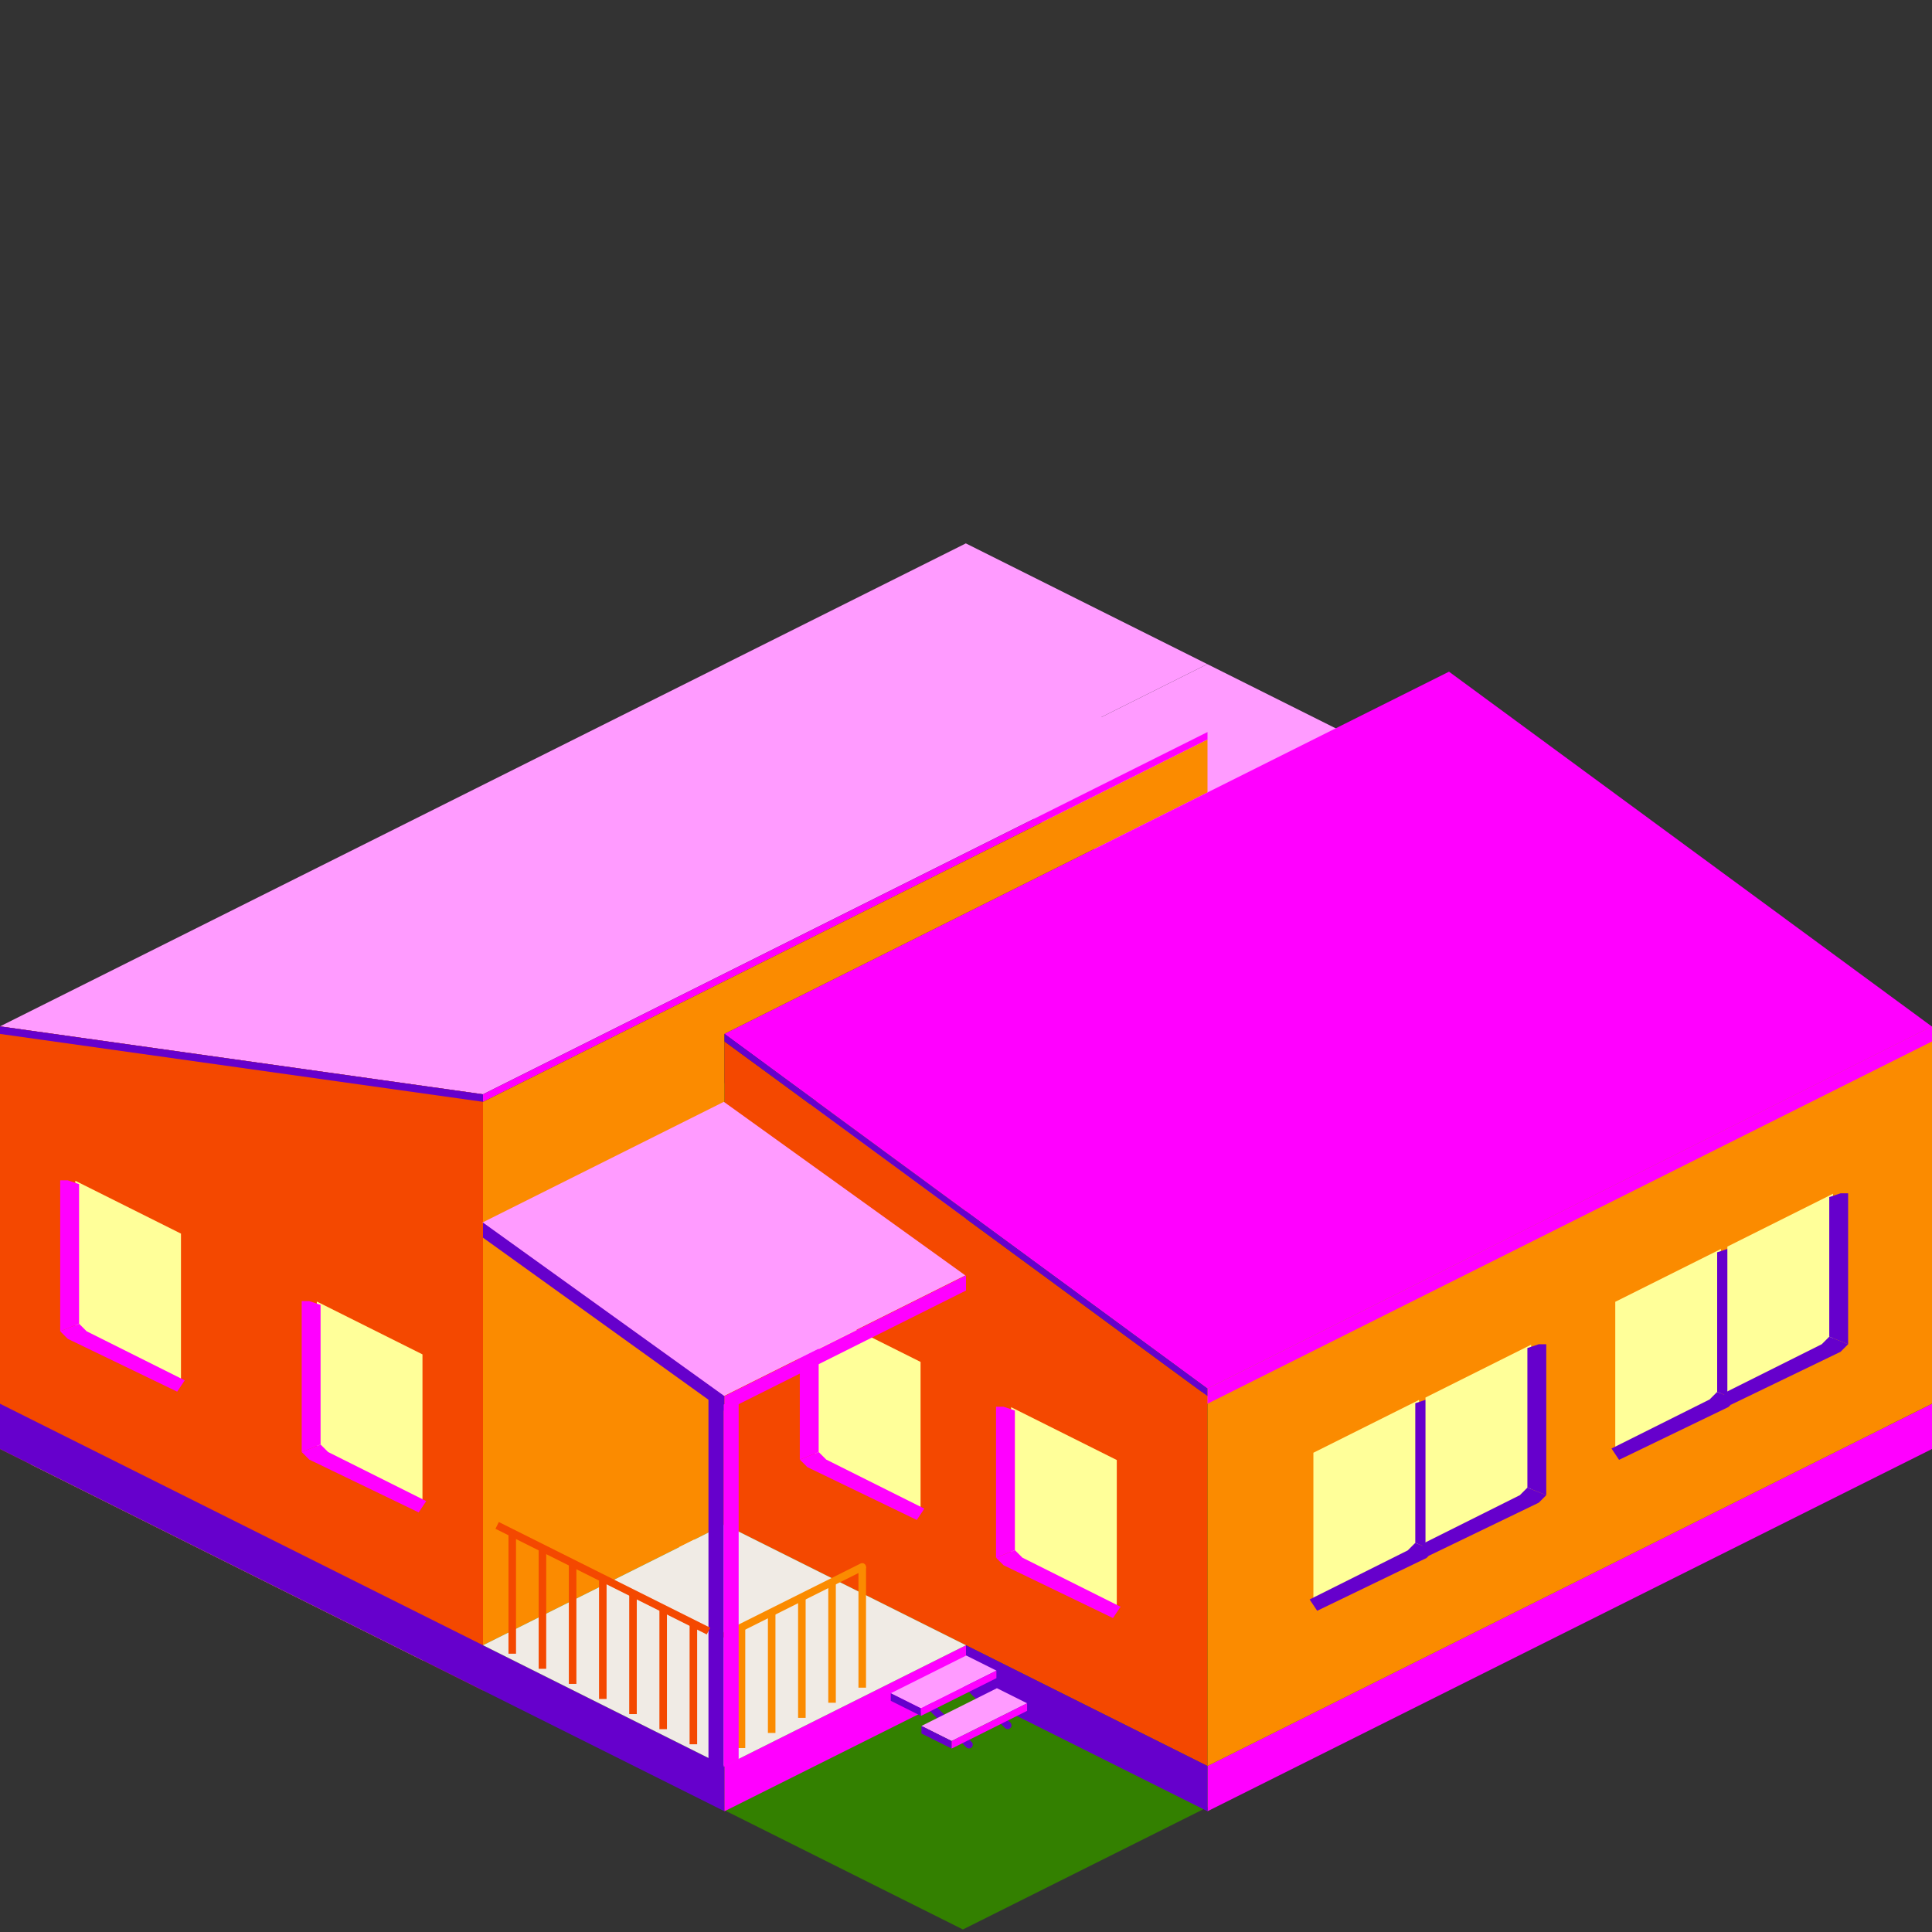 <?xml version="1.0" encoding="UTF-8" standalone="no"?>
<!-- Created with Inkscape (http://www.inkscape.org/) -->

<svg
   xmlns:osb="http://www.openswatchbook.org/uri/2009/osb"
   xmlns:dc="http://purl.org/dc/elements/1.1/"
   xmlns:cc="http://creativecommons.org/ns#"
   xmlns:rdf="http://www.w3.org/1999/02/22-rdf-syntax-ns#"
   xmlns:svg="http://www.w3.org/2000/svg"
   xmlns="http://www.w3.org/2000/svg"
   xmlns:sodipodi="http://sodipodi.sourceforge.net/DTD/sodipodi-0.dtd"
   xmlns:inkscape="http://www.inkscape.org/namespaces/inkscape"
   width="256"
   height="256"
   id="svg5036"
   version="1.1"
   inkscape:version="0.91 r13725"
   sodipodi:docname="1x1-rv16.svg">
  <rect width="100%" height="100%" fill="#333333" stroke="none"/>
  <defs
     id="defs5038">
    <linearGradient
       osb:paint="solid"
       id="linearGradient3988">
      <stop
         id="stop3990"
         offset="0"
         style="stop-color:#000000;stop-opacity:1;" />
    </linearGradient>
  </defs>
  <sodipodi:namedview
     id="base"
     pagecolor="#ffffff"
     bordercolor="#666666"
     borderopacity="1.0"
     inkscape:pageopacity="0.0"
     inkscape:pageshadow="2"
     inkscape:zoom="2"
     inkscape:cx="78.828928"
     inkscape:cy="77.939107"
     inkscape:document-units="px"
     inkscape:current-layer="layer1"
     showgrid="true"
     fit-margin-top="0"
     fit-margin-left="0"
     fit-margin-right="0"
     fit-margin-bottom="0"
     inkscape:window-width="1920"
     inkscape:window-height="1017"
     inkscape:window-x="0"
     inkscape:window-y="27"
     inkscape:window-maximized="0">
    <inkscape:grid
       type="xygrid"
       id="grid4764" />
  </sodipodi:namedview>
  <g
     inkscape:label="Layer 1"
     inkscape:groupmode="layer"
     id="layer1"
     transform="translate(-740.571,-446.076)">
    <rect
       y="156.286"
       x="1127.385"
       height="143.108"
       width="143.108"
       id="rect3920"
       style="fill:#338000;fill-opacity:1;stroke:none"
       transform="matrix(0.894,0.447,-0.894,0.447,0,0)" />
    <path
       style="fill:#f0ebe5;fill-rule:evenodd;stroke:none;stroke-width:1px;stroke-linecap:butt;stroke-linejoin:miter;stroke-opacity:1;fill-opacity:1"
       d="m 776.571,624.076 -32,16 52,26 32,-16 z"
       id="path6085"
       inkscape:connector-curvature="0"
       sodipodi:nodetypes="ccccc" />
    <g
       id="g5936"
       transform="translate(6,-3)">
      <path
         sodipodi:nodetypes="ccccc"
         inkscape:connector-curvature="0"
         id="path5111"
         d="m 772.571,626.076 -2,1 56,28 0,-2 z"
         style="fill:#f0ebe5;fill-opacity:1;fill-rule:evenodd;stroke:none;stroke-width:1px;stroke-linecap:round;stroke-linejoin:round;stroke-opacity:1" />
      <path
         style="fill:none;fill-rule:evenodd;stroke:none;stroke-width:1px;stroke-linecap:round;stroke-linejoin:round;stroke-opacity:1"
         d="m 830.571,651.076 0,-50"
         id="path4778"
         inkscape:connector-curvature="0"
         sodipodi:nodetypes="cc" />
      <path
         inkscape:connector-curvature="0"
         id="path4782"
         d="m 830.571,651.076 32,-16 0,-50 -32,16 z"
         style="fill:#fb8b00;fill-opacity:1;fill-rule:evenodd;stroke:none;stroke-width:1px;stroke-linecap:round;stroke-linejoin:round;stroke-opacity:1" />
      <path
         inkscape:connector-curvature="0"
         id="path4818"
         d="m 830.571,601.076 0,-10"
         style="fill:none;fill-rule:evenodd;stroke:none;stroke-width:1px;stroke-linecap:round;stroke-linejoin:round;stroke-opacity:1" />
    </g>
    <path
       sodipodi:nodetypes="cc"
       inkscape:connector-curvature="0"
       id="path4774"
       d="m 900.571,648.076 0,-50"
       style="fill:none;fill-rule:evenodd;stroke:none;stroke-width:1px;stroke-linecap:round;stroke-linejoin:round;stroke-opacity:1" />
    <path
       style="fill:none;fill-rule:evenodd;stroke:none;stroke-width:1px;stroke-linecap:round;stroke-linejoin:round;stroke-opacity:1"
       d="m 996.571,632.076 0,-50"
       id="path4776"
       inkscape:connector-curvature="0"
       sodipodi:nodetypes="cc" />
    <path
       style="fill:none;fill-rule:evenodd;stroke:none;stroke-width:1px;stroke-linecap:round;stroke-linejoin:round;stroke-opacity:1"
       d="m 836.571,648.076 0,-50"
       id="path4780"
       inkscape:connector-curvature="0"
       sodipodi:nodetypes="cc" />
    <path
       sodipodi:nodetypes="ccccc"
       inkscape:connector-curvature="0"
       id="path4790"
       d="m 900.571,686.076 96,-48 0,-6 -96,48 z"
       style="fill:#ff00ff;fill-opacity:1;fill-rule:evenodd;stroke:none;stroke-width:1px;stroke-linecap:round;stroke-linejoin:round;stroke-opacity:1" />
    <path
       style="fill:#fb8b00;fill-opacity:1;fill-rule:evenodd;stroke:none;stroke-width:1px;stroke-linecap:round;stroke-linejoin:round;stroke-opacity:1"
       d="m 900.571,680.076 96,-48 0,-50 -96,48 z"
       id="path4792"
       inkscape:connector-curvature="0"
       sodipodi:nodetypes="ccccc" />
    <path
       inkscape:connector-curvature="0"
       id="path4820"
       d="m 836.571,598.076 0,-10"
       style="fill:none;fill-rule:evenodd;stroke:none;stroke-width:1px;stroke-linecap:round;stroke-linejoin:round;stroke-opacity:1" />
    <g
       style="stroke:none;stroke-linecap:round;stroke-linejoin:round;stroke-opacity:1"
       id="g6115"
       transform="translate(3543.389,95.335)" />
    <path
       style="fill:#fb8b00;fill-opacity:1;fill-rule:evenodd;stroke:none;stroke-width:1px;stroke-linecap:round;stroke-linejoin:round;stroke-opacity:1"
       d="m 868.571,648.076 128,-64 0,-2 -128,64 z"
       id="path5144"
       inkscape:connector-curvature="0" />
    <g
       id="g5150"
       style="stroke:none;stroke-linecap:round;stroke-linejoin:round;stroke-opacity:1" />
    <g
       style="stroke:none;stroke-linecap:round;stroke-linejoin:round;stroke-opacity:1"
       id="g5974"
       transform="translate(-61,-31)" />
    <g
       transform="translate(-31,-16)"
       id="g5160"
       style="stroke:none;stroke-linecap:round;stroke-linejoin:round;stroke-opacity:1" />
    <g
       id="g4628"
       style="fill:#ff9bff;fill-opacity:1">
      <path
         inkscape:connector-curvature="0"
         id="path4322"
         d="m 932.548,550.079 -32,-16 -32,16 32,16 z"
         style="fill:#ff9bff;fill-rule:evenodd;stroke:none;stroke-width:1px;stroke-linecap:butt;stroke-linejoin:miter;stroke-opacity:1;fill-opacity:1" />
      <path
         style="fill:#ff9bff;fill-opacity:1;fill-rule:evenodd;stroke:none;stroke-width:1px;stroke-linecap:butt;stroke-linejoin:miter;stroke-opacity:1"
         d="m 900.548,534.079 -32,-16 -32,16 32,16 z"
         id="path5026"
         inkscape:connector-curvature="0" />
    </g>
    <g
       id="g6350"
       transform="translate(-32,16)">
      <path
         style="fill:#ff9bff;fill-opacity:1;fill-rule:evenodd;stroke:none;stroke-width:1px;stroke-linecap:round;stroke-linejoin:round;stroke-opacity:1"
         d="m 766.571,569.076 64,9 96,-48 -64,-9 z"
         id="path4830"
         inkscape:connector-curvature="0"
         sodipodi:nodetypes="ccccc"
         transform="translate(6,-3)" />
      <path
         sodipodi:nodetypes="ccccc"
         inkscape:connector-curvature="0"
         style="fill:#f44800;fill-opacity:1;fill-rule:evenodd;stroke:none;stroke-width:1px;stroke-linecap:round;stroke-linejoin:round;stroke-opacity:1"
         d="m 766.571,569.076 0,56 64,32 c 0,-26.333 0,-52.667 0,-79 z"
         id="path4828"
         transform="translate(6,-3)" />
      <path
         sodipodi:nodetypes="ccccc"
         style="fill:#6600cc;fill-opacity:1;fill-rule:evenodd;stroke:none;stroke-width:1px;stroke-linecap:butt;stroke-linejoin:miter;stroke-opacity:1"
         d="m 830.571,578.076 0,1 -64,-9 0,-1 z"
         id="path5778"
         inkscape:connector-curvature="0"
         transform="translate(6,-3)" />
      <path
         inkscape:connector-curvature="0"
         id="path6040"
         d="m 830.571,579.076 96,-48 0,-1 -96,48 z"
         style="fill:#ff00ff;fill-opacity:1;fill-rule:evenodd;stroke:none;stroke-width:1px;stroke-linecap:butt;stroke-linejoin:miter;stroke-opacity:1"
         transform="translate(6,-3)" />
      <path
         style="fill:#fb8b00;fill-opacity:1;fill-rule:evenodd;stroke:none;stroke-width:1px;stroke-linecap:butt;stroke-linejoin:miter;stroke-opacity:1"
         d="M 160 98 L 64 146 L 64 153 L 64 168 L 64 218 L 96 202 L 96 152 L 96 137 L 160 105 L 160 98 z "
         transform="translate(772.571,430.076)"
         id="path6042" />
      <path
         sodipodi:nodetypes="cccccc"
         inkscape:connector-curvature="0"
         id="path4890"
         d="m 932.571,614.076 -32,-23.5 -32,-23.5 96,-48 63.984,47.019 z"
         style="fill:#ff00ff;fill-opacity:1;fill-rule:evenodd;stroke:none;stroke-width:1px;stroke-linecap:round;stroke-linejoin:round;stroke-opacity:1" />
    </g>
    <g
       id="g6361" />
    <g
       id="g6292"
       transform="translate(-64,32)">
      <path
         style="fill:#f44800;fill-opacity:1;fill-rule:evenodd;stroke:none;stroke-width:1px;stroke-linecap:round;stroke-linejoin:round;stroke-opacity:1"
         d="m 900.571,552.076 0,64 32,16 32,16 0,-49 z"
         id="path4784"
         inkscape:connector-curvature="0"
         sodipodi:nodetypes="cccccc" />
    </g>
    <g
       transform="translate(-62,1)"
       id="g6305">
      <g
         transform="translate(2920.231,-124.986)"
         id="g6309"
         style="stroke:none;stroke-linecap:round;stroke-linejoin:round;stroke-opacity:1">
        <g
           transform="translate(693.46,183.035)"
           id="g6311"
           style="stroke:none;stroke-linecap:round;stroke-linejoin:round;stroke-opacity:1">
          <path
             style="fill:#ffff99;fill-opacity:1;stroke:none;stroke-linecap:round;stroke-linejoin:round;stroke-opacity:1"
             d="m -2689.14,567.49 -14,-7 0,20 14,7 z"
             id="path6313"
             inkscape:connector-curvature="0" />
          <g
             transform="matrix(-1,0,0,1,-2458.142,478.429)"
             id="g6315"
             style="stroke:none;stroke-linecap:round;stroke-linejoin:round;stroke-opacity:1">
            <g
               id="g6317"
               style="stroke:none;stroke-linecap:round;stroke-linejoin:round;stroke-opacity:1">
              <g
                 id="g6319"
                 style="stroke:none;stroke-linecap:round;stroke-linejoin:round;stroke-opacity:1">
                <path
                   style="fill:#ff00ff;stroke:none;stroke-linecap:round;stroke-linejoin:round;stroke-opacity:1"
                   d="m 246,82 1,0 0,20 -2.5,-1 0,-18.5 z"
                   id="path6321"
                   inkscape:connector-curvature="0"
                   sodipodi:nodetypes="cccccc" />
                <path
                   style="fill:#ff00ff;stroke:none;stroke-linecap:round;stroke-linejoin:round;stroke-opacity:1"
                   d="m 244.5,101 -1,1 -13,6.5 1,1.5 14.5,-7 1,-1 z"
                   id="path6323"
                   inkscape:connector-curvature="0"
                   sodipodi:nodetypes="ccccccc" />
                <path
                   style="fill:none;stroke:none;stroke-width:1px;stroke-linecap:round;stroke-linejoin:round;stroke-opacity:1"
                   d="m 231,89.5 c 0,0 0.019,-0.434 1,-1 l 14,-7 c 0,0 1,-0.22 1,1 l 0,19.5 c 0,0.47 -1,1 -1,1 l -14,7 c -0.573,0.153 -1,-0.812 -1,-1.5 z"
                   id="path6325"
                   inkscape:connector-curvature="0"
                   sodipodi:nodetypes="ccccccccc" />
                <path
                   style="opacity:0.435;fill:none;stroke:none;stroke-width:1px;stroke-linecap:round;stroke-linejoin:round;stroke-opacity:1"
                   d="m 231,108.5 13,-6.5 c 0.353,-0.095 1,-0.561 1,-1 l 0,-18.5"
                   id="path6327"
                   inkscape:connector-curvature="0"
                   sodipodi:nodetypes="cccc" />
              </g>
            </g>
          </g>
        </g>
      </g>
    </g>
    <g
       id="g6365"
       transform="translate(-64,32)" />
    <path
       style="fill:#6600cc;fill-opacity:1;fill-rule:evenodd;stroke:none;stroke-width:1px;stroke-linecap:round;stroke-linejoin:round;stroke-opacity:1"
       d="m 740.571,638.076 0,-6 96,48 0,6 z"
       id="path4766"
       inkscape:connector-curvature="0"
       sodipodi:nodetypes="ccccc" />
    <g
       id="g6381"
       transform="translate(-128,0)">
      <g
         style="stroke:none;stroke-linecap:round;stroke-linejoin:round;stroke-opacity:1"
         id="g6383"
         transform="translate(2920.231,-124.986)">
        <g
           style="stroke:none;stroke-linecap:round;stroke-linejoin:round;stroke-opacity:1"
           id="g6385"
           transform="translate(693.46,183.035)">
          <path
             inkscape:connector-curvature="0"
             id="path6387"
             d="m -2689.14,567.49 -14,-7 0,20 14,7 z"
             style="fill:#ffff99;fill-opacity:1;stroke:none;stroke-linecap:round;stroke-linejoin:round;stroke-opacity:1" />
          <g
             style="stroke:none;stroke-linecap:round;stroke-linejoin:round;stroke-opacity:1"
             id="g6389"
             transform="matrix(-1,0,0,1,-2458.142,478.429)">
            <g
               style="stroke:none;stroke-linecap:round;stroke-linejoin:round;stroke-opacity:1"
               id="g6391">
              <g
                 style="stroke:none;stroke-linecap:round;stroke-linejoin:round;stroke-opacity:1"
                 id="g6393">
                <path
                   sodipodi:nodetypes="cccccc"
                   inkscape:connector-curvature="0"
                   id="path6395"
                   d="m 246,82 1,0 0,20 -2.5,-1 0,-18.5 z"
                   style="fill:#ff00ff;stroke:none;stroke-linecap:round;stroke-linejoin:round;stroke-opacity:1" />
                <path
                   sodipodi:nodetypes="ccccccc"
                   inkscape:connector-curvature="0"
                   id="path6397"
                   d="m 244.5,101 -1,1 -13,6.5 1,1.5 14.5,-7 1,-1 z"
                   style="fill:#ff00ff;stroke:none;stroke-linecap:round;stroke-linejoin:round;stroke-opacity:1" />
                <path
                   sodipodi:nodetypes="ccccccccc"
                   inkscape:connector-curvature="0"
                   id="path6399"
                   d="m 231,89.5 c 0,0 0.019,-0.434 1,-1 l 14,-7 c 0,0 1,-0.22 1,1 l 0,19.5 c 0,0.47 -1,1 -1,1 l -14,7 c -0.573,0.153 -1,-0.812 -1,-1.5 z"
                   style="fill:none;stroke:none;stroke-width:1px;stroke-linecap:round;stroke-linejoin:round;stroke-opacity:1" />
                <path
                   sodipodi:nodetypes="cccc"
                   inkscape:connector-curvature="0"
                   id="path6401"
                   d="m 231,108.5 13,-6.5 c 0.353,-0.095 1,-0.561 1,-1 l 0,-18.5"
                   style="opacity:0.435;fill:none;stroke:none;stroke-width:1px;stroke-linecap:round;stroke-linejoin:round;stroke-opacity:1" />
              </g>
            </g>
          </g>
        </g>
      </g>
    </g>
    <g
       transform="translate(-160,-16)"
       id="g6403">
      <g
         transform="translate(2920.231,-124.986)"
         id="g6405"
         style="stroke:none;stroke-linecap:round;stroke-linejoin:round;stroke-opacity:1">
        <g
           transform="translate(693.46,183.035)"
           id="g6407"
           style="stroke:none;stroke-linecap:round;stroke-linejoin:round;stroke-opacity:1">
          <path
             style="fill:#ffff99;fill-opacity:1;stroke:none;stroke-linecap:round;stroke-linejoin:round;stroke-opacity:1"
             d="m -2689.14,567.49 -14,-7 0,20 14,7 z"
             id="path6409"
             inkscape:connector-curvature="0" />
          <g
             transform="matrix(-1,0,0,1,-2458.142,478.429)"
             id="g6411"
             style="stroke:none;stroke-linecap:round;stroke-linejoin:round;stroke-opacity:1">
            <g
               id="g6413"
               style="stroke:none;stroke-linecap:round;stroke-linejoin:round;stroke-opacity:1">
              <g
                 id="g6415"
                 style="stroke:none;stroke-linecap:round;stroke-linejoin:round;stroke-opacity:1">
                <path
                   style="fill:#ff00ff;stroke:none;stroke-linecap:round;stroke-linejoin:round;stroke-opacity:1"
                   d="m 246,82 1,0 0,20 -2.5,-1 0,-18.5 z"
                   id="path6417"
                   inkscape:connector-curvature="0"
                   sodipodi:nodetypes="cccccc" />
                <path
                   style="fill:#ff00ff;stroke:none;stroke-linecap:round;stroke-linejoin:round;stroke-opacity:1"
                   d="m 244.5,101 -1,1 -13,6.5 1,1.5 14.5,-7 1,-1 z"
                   id="path6419"
                   inkscape:connector-curvature="0"
                   sodipodi:nodetypes="ccccccc" />
                <path
                   style="fill:none;stroke:none;stroke-width:1px;stroke-linecap:round;stroke-linejoin:round;stroke-opacity:1"
                   d="m 231,89.5 c 0,0 0.019,-0.434 1,-1 l 14,-7 c 0,0 1,-0.22 1,1 l 0,19.5 c 0,0.47 -1,1 -1,1 l -14,7 c -0.573,0.153 -1,-0.812 -1,-1.5 z"
                   id="path6421"
                   inkscape:connector-curvature="0"
                   sodipodi:nodetypes="ccccccccc" />
                <path
                   style="opacity:0.435;fill:none;stroke:none;stroke-width:1px;stroke-linecap:round;stroke-linejoin:round;stroke-opacity:1"
                   d="m 231,108.5 13,-6.5 c 0.353,-0.095 1,-0.561 1,-1 l 0,-18.5"
                   id="path6423"
                   inkscape:connector-curvature="0"
                   sodipodi:nodetypes="cccc" />
              </g>
            </g>
          </g>
        </g>
      </g>
    </g>
    <path
       style="fill:#ff00ff;fill-opacity:1;fill-rule:evenodd;stroke:none;stroke-width:1px;stroke-linecap:butt;stroke-linejoin:miter;stroke-opacity:1"
       d="m 900.571,632.076 96,-48 0,-2 -96,48 0,1 z"
       id="path6059"
       inkscape:connector-curvature="0"
       sodipodi:nodetypes="cccccc" />
    <g
       id="g4592"
       transform="translate(10,-5)">
      <path
         transform="translate(3543.389,95.335)"
         inkscape:connector-curvature="0"
         id="path4594"
         d="m -2638.787,548.237 14,-7 0,20 -14,7 z"
         style="fill:#ffff99;fill-opacity:1;stroke:none;stroke-linecap:round;stroke-linejoin:round;stroke-opacity:1" />
      <g
         style="stroke:none;stroke-linecap:round;stroke-linejoin:round;stroke-opacity:1"
         id="g4596"
         transform="translate(673.604,554.512)">
        <g
           style="stroke:none;stroke-linecap:round;stroke-linejoin:round;stroke-opacity:1"
           id="g4598">
          <g
             style="stroke:none;stroke-linecap:round;stroke-linejoin:round;stroke-opacity:1"
             id="g4600">
            <path
               sodipodi:nodetypes="cccccc"
               inkscape:connector-curvature="0"
               id="path4602"
               d="m 246,82 1,0 0,20 -2.5,-1 0,-18.5 z"
               style="fill:#6600cc;stroke:none;stroke-linecap:round;stroke-linejoin:round;stroke-opacity:1" />
            <path
               sodipodi:nodetypes="ccccccc"
               inkscape:connector-curvature="0"
               id="path4604"
               d="m 244.5,101 -1,1 -13,6.5 1,1.5 14.5,-7 1,-1 z"
               style="fill:#6600cc;stroke:none;stroke-linecap:round;stroke-linejoin:round;stroke-opacity:1" />
            <path
               sodipodi:nodetypes="ccccccccc"
               inkscape:connector-curvature="0"
               id="path4606"
               d="m 231,89.5 c 0,0 0.019,-0.434 1,-1 l 14,-7 c 0,0 1,-0.22 1,1 l 0,19.5 c 0,0.47 -1,1 -1,1 l -14,7 c -0.573,0.153 -1,-0.812 -1,-1.5 z"
               style="fill:none;stroke:none;stroke-width:1px;stroke-linecap:round;stroke-linejoin:round;stroke-opacity:1" />
            <path
               sodipodi:nodetypes="cccc"
               inkscape:connector-curvature="0"
               id="path4608"
               d="m 231,108.5 13,-6.5 c 0.353,-0.095 1,-0.561 1,-1 l 0,-18.5"
               style="opacity:0.435;fill:none;stroke:none;stroke-width:1px;stroke-linecap:round;stroke-linejoin:round;stroke-opacity:1" />
          </g>
        </g>
      </g>
      <g
         id="g4610"
         transform="translate(3560.055,87.001)"
         style="stroke:none;stroke-linecap:round;stroke-linejoin:round;stroke-opacity:1">
        <path
           inkscape:connector-curvature="0"
           id="path4612"
           d="m -2640.599,549.254 14,-7 0,20 -14,7 z"
           style="fill:#ffff99;fill-opacity:1;stroke:none;stroke-linecap:round;stroke-linejoin:round;stroke-opacity:1" />
        <g
           id="g4614"
           transform="translate(-2871.597,460.194)"
           style="stroke:none;stroke-linecap:round;stroke-linejoin:round;stroke-opacity:1">
          <g
             id="g4616"
             style="stroke:none;stroke-linecap:round;stroke-linejoin:round;stroke-opacity:1">
            <g
               id="g4618"
               style="stroke:none;stroke-linecap:round;stroke-linejoin:round;stroke-opacity:1">
              <path
                 sodipodi:nodetypes="cccccc"
                 inkscape:connector-curvature="0"
                 id="path4620"
                 d="m 246,82 1,0 0,20 -2.5,-1 0,-18.5 z"
                 style="fill:#6600cc;stroke:none;stroke-linecap:round;stroke-linejoin:round;stroke-opacity:1" />
              <path
                 sodipodi:nodetypes="ccccccc"
                 inkscape:connector-curvature="0"
                 id="path4622"
                 d="m 244.5,101 -1,1 -13,6.5 1,1.5 14.5,-7 1,-1 z"
                 style="fill:#6600cc;stroke:none;stroke-linecap:round;stroke-linejoin:round;stroke-opacity:1" />
              <path
                 sodipodi:nodetypes="ccccccccc"
                 inkscape:connector-curvature="0"
                 id="path4624"
                 d="m 231,89.5 c 0,0 0.019,-0.434 1,-1 l 14,-7 c 0,0 1,-0.22 1,1 l 0,19.5 c 0,0.47 -1,1 -1,1 l -14,7 c -0.573,0.153 -1,-0.812 -1,-1.5 z"
                 style="fill:none;stroke:none;stroke-width:1px;stroke-linecap:round;stroke-linejoin:round;stroke-opacity:1" />
              <path
                 sodipodi:nodetypes="cccc"
                 inkscape:connector-curvature="0"
                 id="path4626"
                 d="m 231,108.5 13,-6.5 c 0.353,-0.095 1,-0.561 1,-1 l 0,-18.5"
                 style="opacity:0.435;fill:none;stroke:none;stroke-width:1px;stroke-linecap:round;stroke-linejoin:round;stroke-opacity:1" />
            </g>
          </g>
        </g>
      </g>
    </g>
    <path
       style="fill:#6600cc;fill-opacity:1;fill-rule:evenodd;stroke:none;stroke-width:1px;stroke-linecap:butt;stroke-linejoin:miter;stroke-opacity:1"
       d="m 900.571,630.076 0,0.5 0,0.5 -32,-23.5 -32,-23.5 0,-0.5 0,-0.5 32,23.5 z"
       id="path4651"
       inkscape:connector-curvature="0"
       sodipodi:nodetypes="ccccccccc" />
    <path
       inkscape:connector-curvature="0"
       id="path4748"
       d="m 868.482,615.073 -32,-23 -32,16 32,23 z"
       style="fill:#ff9bff;fill-opacity:1;fill-rule:evenodd;stroke:none;stroke-width:1px;stroke-linecap:butt;stroke-linejoin:miter;stroke-opacity:1"
       sodipodi:nodetypes="ccccc" />
    <path
       style="fill:#ff00ff;fill-rule:evenodd;stroke:none;stroke-width:1px;stroke-linecap:butt;stroke-linejoin:miter;stroke-opacity:1;fill-opacity:1"
       d="m 868.571,670.076 0,-6 -32,16 0,6 z"
       id="path4821"
       inkscape:connector-curvature="0" />
    <path
       style="fill:#6600cc;fill-rule:evenodd;stroke:none;stroke-width:1px;stroke-linecap:butt;stroke-linejoin:miter;stroke-opacity:1;fill-opacity:1"
       d="m 868.571,664.076 32,16 0,6 -32,-16 z"
       id="path4823"
       inkscape:connector-curvature="0" />
    <path
       style="fill:#f0ebe5;fill-rule:evenodd;stroke:none;stroke-width:1px;stroke-linecap:butt;stroke-linejoin:miter;stroke-opacity:1;fill-opacity:1"
       d="m 836.571,648.076 32,16 -32,16 -32,-16 z"
       id="path4825"
       inkscape:connector-curvature="0" />
    <g
       id="g4836"
       transform="translate(-36,14)">
      <g
         style="stroke:none;stroke-linecap:round;stroke-linejoin:round;stroke-opacity:1"
         id="g4838"
         transform="translate(2920.231,-124.986)">
        <g
           style="stroke:none;stroke-linecap:round;stroke-linejoin:round;stroke-opacity:1"
           id="g4840"
           transform="translate(693.46,183.035)">
          <path
             inkscape:connector-curvature="0"
             id="path4842"
             d="m -2689.14,567.49 -14,-7 0,20 14,7 z"
             style="fill:#ffff99;fill-opacity:1;stroke:none;stroke-linecap:round;stroke-linejoin:round;stroke-opacity:1" />
          <g
             style="stroke:none;stroke-linecap:round;stroke-linejoin:round;stroke-opacity:1"
             id="g4844"
             transform="matrix(-1,0,0,1,-2458.142,478.429)">
            <g
               style="stroke:none;stroke-linecap:round;stroke-linejoin:round;stroke-opacity:1"
               id="g4846">
              <g
                 style="stroke:none;stroke-linecap:round;stroke-linejoin:round;stroke-opacity:1"
                 id="g4848">
                <path
                   sodipodi:nodetypes="cccccc"
                   inkscape:connector-curvature="0"
                   id="path4850"
                   d="m 246,82 1,0 0,20 -2.5,-1 0,-18.5 z"
                   style="fill:#ff00ff;stroke:none;stroke-linecap:round;stroke-linejoin:round;stroke-opacity:1" />
                <path
                   sodipodi:nodetypes="ccccccc"
                   inkscape:connector-curvature="0"
                   id="path4852"
                   d="m 244.5,101 -1,1 -13,6.5 1,1.5 14.5,-7 1,-1 z"
                   style="fill:#ff00ff;stroke:none;stroke-linecap:round;stroke-linejoin:round;stroke-opacity:1" />
                <path
                   sodipodi:nodetypes="ccccccccc"
                   inkscape:connector-curvature="0"
                   id="path4854"
                   d="m 231,89.5 c 0,0 0.019,-0.434 1,-1 l 14,-7 c 0,0 1,-0.22 1,1 l 0,19.5 c 0,0.47 -1,1 -1,1 l -14,7 c -0.573,0.153 -1,-0.812 -1,-1.5 z"
                   style="fill:none;stroke:none;stroke-width:1px;stroke-linecap:round;stroke-linejoin:round;stroke-opacity:1" />
                <path
                   sodipodi:nodetypes="cccc"
                   inkscape:connector-curvature="0"
                   id="path4856"
                   d="m 231,108.5 13,-6.5 c 0.353,-0.095 1,-0.561 1,-1 l 0,-18.5"
                   style="opacity:0.435;fill:none;stroke:none;stroke-width:1px;stroke-linecap:round;stroke-linejoin:round;stroke-opacity:1" />
              </g>
            </g>
          </g>
        </g>
      </g>
    </g>
    <g
       id="g4885">
      <g
         id="g4881">
        <g
           id="g4898">
          <path
             inkscape:connector-curvature="0"
             id="path4877"
             d="m 861.969,670.253 7,7"
             style="fill:none;fill-rule:evenodd;stroke:#6600cc;stroke-width:1px;stroke-linecap:round;stroke-linejoin:miter;stroke-opacity:1" />
          <path
             style="fill:none;fill-rule:evenodd;stroke:#6600cc;stroke-width:1px;stroke-linecap:round;stroke-linejoin:miter;stroke-opacity:1"
             d="m 867.096,667.69 7,7"
             id="path4879"
             inkscape:connector-curvature="0" />
        </g>
      </g>
      <g
         id="g4869"
         transform="translate(22.097,2.696)">
        <path
           sodipodi:nodetypes="ccccc"
           inkscape:connector-curvature="0"
           id="path4871"
           d="m 840.571,672.076 4,2 10,-5 -4,-2 z"
           style="fill:#ff9bff;fill-opacity:1;fill-rule:evenodd;stroke:none;stroke-width:1px;stroke-linecap:butt;stroke-linejoin:miter;stroke-opacity:1" />
        <path
           inkscape:connector-curvature="0"
           id="path4873"
           d="m 840.571,672.076 0,1 4,2 0,-1 z"
           style="fill:#6600cc;fill-opacity:1;fill-rule:evenodd;stroke:none;stroke-width:1px;stroke-linecap:butt;stroke-linejoin:miter;stroke-opacity:1" />
        <path
           inkscape:connector-curvature="0"
           id="path4875"
           d="m 844.571,675.076 10,-5 0,-1 -10,5 z"
           style="fill:#ff00ff;fill-opacity:1;fill-rule:evenodd;stroke:none;stroke-width:1px;stroke-linecap:butt;stroke-linejoin:miter;stroke-opacity:1" />
      </g>
      <g
         transform="translate(18.031,-1.635)"
         id="g4864">
        <path
           style="fill:#ff9bff;fill-opacity:1;fill-rule:evenodd;stroke:none;stroke-width:1px;stroke-linecap:butt;stroke-linejoin:miter;stroke-opacity:1"
           d="m 840.571,672.076 4,2 10,-5 -4,-2 z"
           id="path4858"
           inkscape:connector-curvature="0"
           sodipodi:nodetypes="ccccc" />
        <path
           style="fill:#6600cc;fill-opacity:1;fill-rule:evenodd;stroke:none;stroke-width:1px;stroke-linecap:butt;stroke-linejoin:miter;stroke-opacity:1"
           d="m 840.571,672.076 0,1 4,2 0,-1 z"
           id="path4860"
           inkscape:connector-curvature="0" />
        <path
           style="fill:#ff00ff;fill-opacity:1;fill-rule:evenodd;stroke:none;stroke-width:1px;stroke-linecap:butt;stroke-linejoin:miter;stroke-opacity:1"
           d="m 844.571,675.076 10,-5 0,-1 -10,5 z"
           id="path4862"
           inkscape:connector-curvature="0" />
      </g>
    </g>
    <path
       style="fill:#6600cc;fill-opacity:1;fill-rule:evenodd;stroke:none;stroke-width:1px;stroke-linecap:butt;stroke-linejoin:miter;stroke-opacity:1"
       d="m 804.571,608.076 0,2 32,23 0,-2 z"
       id="path4902"
       inkscape:connector-curvature="0" />
    <path
       style="fill:#ff00ff;fill-opacity:1;fill-rule:evenodd;stroke:none;stroke-width:1px;stroke-linecap:butt;stroke-linejoin:miter;stroke-opacity:1"
       d="m 868.571,617.076 0,-2 -32,16 0,2 z"
       id="path4904"
       inkscape:connector-curvature="0"
       sodipodi:nodetypes="ccccc" />
    <g
       style="stroke:#fb8b00;stroke-opacity:1"
       id="g5257-5"
       transform="matrix(-1,0,0,1,1703.393,-15.375)">
      <path
         inkscape:connector-curvature="0"
         id="path5266-3"
         d="m 848.571,685.076 0,-16"
         style="fill:none;fill-rule:evenodd;stroke:#fb8b00;stroke-width:1px;stroke-linecap:butt;stroke-linejoin:miter;stroke-opacity:1" />
      <path
         style="fill:none;fill-rule:evenodd;stroke:#fb8b00;stroke-width:1px;stroke-linecap:butt;stroke-linejoin:miter;stroke-opacity:1"
         d="m 852.571,687.076 0,-16"
         id="path5268-2"
         inkscape:connector-curvature="0" />
      <path
         inkscape:connector-curvature="0"
         id="path5270-0"
         d="m 856.571,689.076 0,-16"
         style="fill:none;fill-rule:evenodd;stroke:#fb8b00;stroke-width:1px;stroke-linecap:butt;stroke-linejoin:miter;stroke-opacity:1" />
      <path
         style="fill:none;fill-rule:evenodd;stroke:#fb8b00;stroke-width:1px;stroke-linecap:butt;stroke-linejoin:miter;stroke-opacity:1"
         d="m 860.571,691.076 0,-16"
         id="path5272-9"
         inkscape:connector-curvature="0" />
      <path
         inkscape:connector-curvature="0"
         id="path5274-7"
         d="m 864.571,693.076 0,-16"
         style="fill:none;fill-rule:evenodd;stroke:#fb8b00;stroke-width:1px;stroke-linecap:butt;stroke-linejoin:miter;stroke-opacity:1" />
      <path
         style="fill:none;fill-rule:evenodd;stroke:#fb8b00;stroke-width:1px;stroke-linecap:round;stroke-linejoin:miter;stroke-opacity:1"
         d="m 848.571,669.076 18,9"
         id="path5276-5"
         inkscape:connector-curvature="0"
         sodipodi:nodetypes="cc" />
    </g>
    <g
       id="g6179-2"
       transform="translate(-32.125,-15.875)">
      <path
         style="fill:#ff00ff;fill-opacity:1;fill-rule:evenodd;stroke:none;stroke-width:1px;stroke-linecap:round;stroke-linejoin:round;stroke-opacity:1"
         d="m 868.571,696.076 0,-48 2,-1 0,48 z"
         id="path5146-2"
         inkscape:connector-curvature="0" />
      <path
         style="fill:#6600cc;fill-opacity:1;fill-rule:evenodd;stroke:none;stroke-width:1px;stroke-linecap:round;stroke-linejoin:round;stroke-opacity:1"
         d="m 868.571,696.076 -2,-1 0,-48 2,1 z"
         id="path5148-3"
         inkscape:connector-curvature="0" />
      <g
         id="g5186-8">
        <path
           inkscape:connector-curvature="0"
           id="path5168-6"
           d="m 840.571,681.076 0,-16"
           style="fill:none;fill-rule:evenodd;stroke:#f44800;stroke-width:1px;stroke-linecap:butt;stroke-linejoin:miter;stroke-opacity:1" />
        <path
           style="fill:none;fill-rule:evenodd;stroke:#f44800;stroke-width:1px;stroke-linecap:butt;stroke-linejoin:miter;stroke-opacity:1"
           d="m 844.571,683.076 0,-16"
           id="path5170-0"
           inkscape:connector-curvature="0" />
        <path
           inkscape:connector-curvature="0"
           id="path5172-3"
           d="m 848.571,685.076 0,-16"
           style="fill:none;fill-rule:evenodd;stroke:#f44800;stroke-width:1px;stroke-linecap:butt;stroke-linejoin:miter;stroke-opacity:1" />
        <path
           style="fill:none;fill-rule:evenodd;stroke:#f44800;stroke-width:1px;stroke-linecap:butt;stroke-linejoin:miter;stroke-opacity:1"
           d="m 852.571,687.076 0,-16"
           id="path5174-3"
           inkscape:connector-curvature="0" />
        <path
           inkscape:connector-curvature="0"
           id="path5176-2"
           d="m 856.571,689.076 0,-16"
           style="fill:none;fill-rule:evenodd;stroke:#f44800;stroke-width:1px;stroke-linecap:butt;stroke-linejoin:miter;stroke-opacity:1" />
        <path
           style="fill:none;fill-rule:evenodd;stroke:#f44800;stroke-width:1px;stroke-linecap:butt;stroke-linejoin:miter;stroke-opacity:1"
           d="m 860.571,691.076 0,-16"
           id="path5178-9"
           inkscape:connector-curvature="0" />
        <path
           inkscape:connector-curvature="0"
           id="path5180-7"
           d="m 864.571,693.076 0,-16"
           style="fill:none;fill-rule:evenodd;stroke:#f44800;stroke-width:1px;stroke-linecap:butt;stroke-linejoin:miter;stroke-opacity:1" />
        <path
           sodipodi:nodetypes="cc"
           style="fill:none;fill-rule:evenodd;stroke:#f44800;stroke-width:1px;stroke-linecap:butt;stroke-linejoin:miter;stroke-opacity:1"
           d="m 838.571,664.076 28,14"
           id="path5184-6"
           inkscape:connector-curvature="0" />
      </g>
    </g>
    <g
       transform="translate(50,-25)"
       id="g5117">
      <path
         style="fill:#ffff99;fill-opacity:1;stroke:none;stroke-linecap:round;stroke-linejoin:round;stroke-opacity:1"
         d="m -2638.787,548.237 14,-7 0,20 -14,7 z"
         id="path5119"
         inkscape:connector-curvature="0"
         transform="translate(3543.389,95.335)" />
      <g
         transform="translate(673.604,554.512)"
         id="g5121"
         style="stroke:none;stroke-linecap:round;stroke-linejoin:round;stroke-opacity:1">
        <g
           id="g5123"
           style="stroke:none;stroke-linecap:round;stroke-linejoin:round;stroke-opacity:1">
          <g
             id="g5125"
             style="stroke:none;stroke-linecap:round;stroke-linejoin:round;stroke-opacity:1">
            <path
               style="fill:#6600cc;stroke:none;stroke-linecap:round;stroke-linejoin:round;stroke-opacity:1"
               d="m 246,82 1,0 0,20 -2.5,-1 0,-18.5 z"
               id="path5127"
               inkscape:connector-curvature="0"
               sodipodi:nodetypes="cccccc" />
            <path
               style="fill:#6600cc;stroke:none;stroke-linecap:round;stroke-linejoin:round;stroke-opacity:1"
               d="m 244.5,101 -1,1 -13,6.5 1,1.5 14.5,-7 1,-1 z"
               id="path5129"
               inkscape:connector-curvature="0"
               sodipodi:nodetypes="ccccccc" />
            <path
               style="fill:none;stroke:none;stroke-width:1px;stroke-linecap:round;stroke-linejoin:round;stroke-opacity:1"
               d="m 231,89.5 c 0,0 0.019,-0.434 1,-1 l 14,-7 c 0,0 1,-0.22 1,1 l 0,19.5 c 0,0.47 -1,1 -1,1 l -14,7 c -0.573,0.153 -1,-0.812 -1,-1.5 z"
               id="path5131"
               inkscape:connector-curvature="0"
               sodipodi:nodetypes="ccccccccc" />
            <path
               style="opacity:0.435;fill:none;stroke:none;stroke-width:1px;stroke-linecap:round;stroke-linejoin:round;stroke-opacity:1"
               d="m 231,108.5 13,-6.5 c 0.353,-0.095 1,-0.561 1,-1 l 0,-18.5"
               id="path5133"
               inkscape:connector-curvature="0"
               sodipodi:nodetypes="cccc" />
          </g>
        </g>
      </g>
      <g
         style="stroke:none;stroke-linecap:round;stroke-linejoin:round;stroke-opacity:1"
         transform="translate(3560.055,87.001)"
         id="g5135">
        <path
           style="fill:#ffff99;fill-opacity:1;stroke:none;stroke-linecap:round;stroke-linejoin:round;stroke-opacity:1"
           d="m -2640.599,549.254 14,-7 0,20 -14,7 z"
           id="path5137"
           inkscape:connector-curvature="0" />
        <g
           style="stroke:none;stroke-linecap:round;stroke-linejoin:round;stroke-opacity:1"
           transform="translate(-2871.597,460.194)"
           id="g5139">
          <g
             style="stroke:none;stroke-linecap:round;stroke-linejoin:round;stroke-opacity:1"
             id="g5141">
            <g
               style="stroke:none;stroke-linecap:round;stroke-linejoin:round;stroke-opacity:1"
               id="g5143">
              <path
                 style="fill:#6600cc;stroke:none;stroke-linecap:round;stroke-linejoin:round;stroke-opacity:1"
                 d="m 246,82 1,0 0,20 -2.5,-1 0,-18.5 z"
                 id="path5145"
                 inkscape:connector-curvature="0"
                 sodipodi:nodetypes="cccccc" />
              <path
                 style="fill:#6600cc;stroke:none;stroke-linecap:round;stroke-linejoin:round;stroke-opacity:1"
                 d="m 244.5,101 -1,1 -13,6.5 1,1.5 14.5,-7 1,-1 z"
                 id="path5147"
                 inkscape:connector-curvature="0"
                 sodipodi:nodetypes="ccccccc" />
              <path
                 style="fill:none;stroke:none;stroke-width:1px;stroke-linecap:round;stroke-linejoin:round;stroke-opacity:1"
                 d="m 231,89.5 c 0,0 0.019,-0.434 1,-1 l 14,-7 c 0,0 1,-0.22 1,1 l 0,19.5 c 0,0.47 -1,1 -1,1 l -14,7 c -0.573,0.153 -1,-0.812 -1,-1.5 z"
                 id="path5149"
                 inkscape:connector-curvature="0"
                 sodipodi:nodetypes="ccccccccc" />
              <path
                 style="opacity:0.435;fill:none;stroke:none;stroke-width:1px;stroke-linecap:round;stroke-linejoin:round;stroke-opacity:1"
                 d="m 231,108.5 13,-6.5 c 0.353,-0.095 1,-0.561 1,-1 l 0,-18.5"
                 id="path5151"
                 inkscape:connector-curvature="0"
                 sodipodi:nodetypes="cccc" />
            </g>
          </g>
        </g>
      </g>
    </g>
  </g>
</svg>
